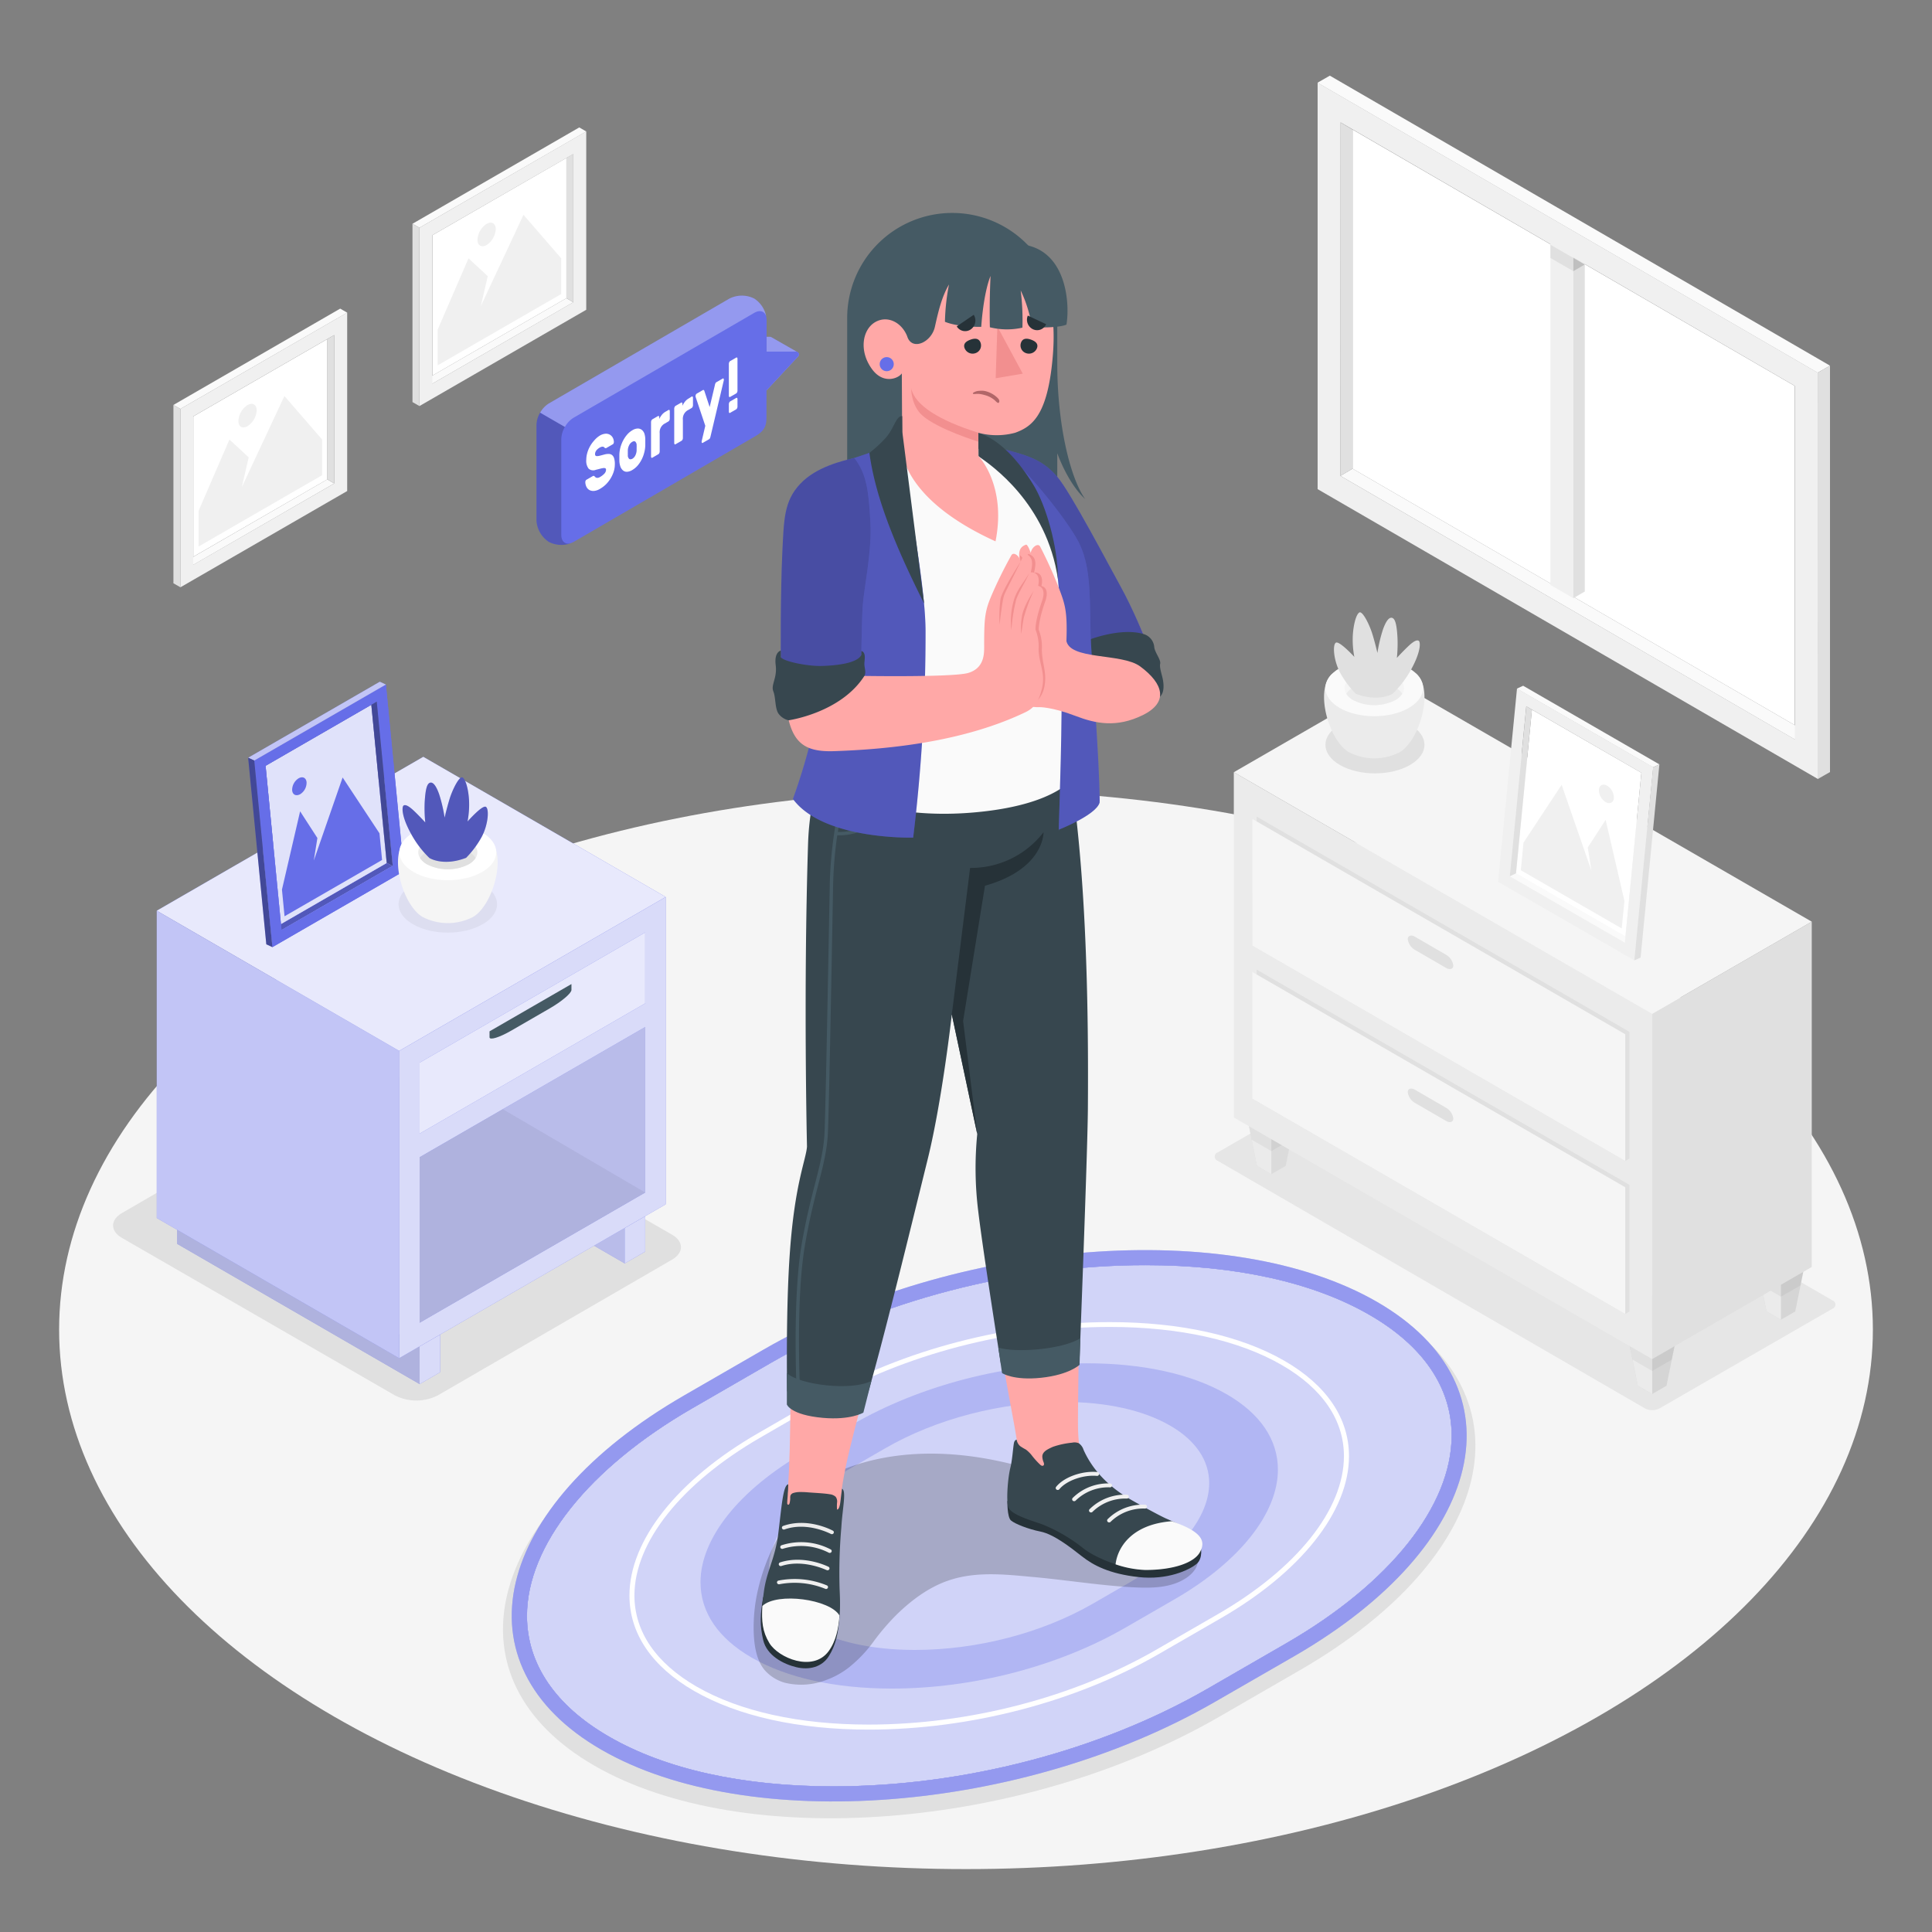 <svg xmlns="http://www.w3.org/2000/svg" viewBox="0 0 500 500"><rect x="0" y="0" width="500" height="500" fill="#808080" stroke="none"/><g id="freepik--Floor--inject-33"><ellipse id="freepik--floor--inject-33" cx="250" cy="344.11" rx="234.7" ry="139.61" style="fill:#f5f5f5"></ellipse></g><g id="freepik--Shadows--inject-33"><path id="freepik--Shadow--inject-33" d="M429.48,364.49l44.73-25.78a1.15,1.15,0,0,0,0-2.18L363.65,272.46a4.15,4.15,0,0,0-3.76,0l-44.74,25.78a1.15,1.15,0,0,0,0,2.18l110.56,64.07A4.17,4.17,0,0,0,429.48,364.49Z" style="fill:#e6e6e6"></path><path id="freepik--shadow--inject-33" d="M358.21,338.9c-38.62-22.3-111-16.66-161.68,12.6l-20.92,12.08c-50.67,29.25-60.45,71.05-21.82,93.35s111,16.66,161.69-12.6l20.91-12.07C387.06,403,396.84,361.21,358.21,338.9Z" style="fill:#e0e0e0"></path><path id="freepik--shadow--inject-33" d="M173.91,319.53l-70.63-40.74a12.25,12.25,0,0,0-11.12,0L31.57,313.93c-3.07,1.79-3.07,4.67,0,6.44l70.62,40.75a12.25,12.25,0,0,0,11.12,0L173.92,326C177,324.19,177,321.31,173.91,319.53Z" style="fill:#e0e0e0"></path></g><g id="freepik--Furniture--inject-33"><g id="freepik--Drawer--inject-33"><polygon points="420.01 339.55 423.85 358.61 427.59 360.77 431.29 358.63 435.17 339.55 427.59 335.18 420.01 339.55" style="fill:#e0e0e0"></polygon><polygon points="420.01 339.55 423.85 358.61 427.59 360.77 431.29 358.63 435.17 339.55 427.59 335.18 420.01 339.55" style="opacity:0.05"></polygon><polygon points="427.59 360.77 427.59 343.93 420.01 339.55 423.85 358.61 427.59 360.77" style="fill:#ebebeb"></polygon><polygon points="420.01 339.55 422.49 351.86 427.59 354.81 432.66 351.88 435.17 339.55 427.59 335.18 420.01 339.55" style="opacity:0.05"></polygon><polygon points="453.33 320.32 457.17 339.38 460.91 341.54 464.61 339.4 468.48 320.32 460.91 315.94 453.33 320.32" style="fill:#e0e0e0"></polygon><polygon points="453.33 320.32 457.17 339.38 460.91 341.54 464.61 339.4 468.48 320.32 460.91 315.94 453.33 320.32" style="opacity:0.05"></polygon><polygon points="460.91 341.54 460.91 324.69 453.33 320.32 457.17 339.38 460.91 341.54" style="fill:#ebebeb"></polygon><polygon points="453.33 320.32 455.81 332.63 460.91 335.57 465.98 332.64 468.48 320.32 460.91 315.94 453.33 320.32" style="opacity:0.05"></polygon><polygon points="321.46 282.65 325.3 301.71 329.03 303.87 332.74 301.73 336.61 282.65 329.03 278.28 321.46 282.65" style="opacity:0.05"></polygon><polygon points="329.03 303.87 329.03 287.02 321.46 282.65 325.3 301.71 329.03 303.87" style="fill:#ebebeb"></polygon><polygon points="321.46 282.65 323.94 294.96 329.03 297.9 334.11 294.97 336.61 282.65 329.03 278.28 321.46 282.65" style="opacity:0.05"></polygon><g id="freepik--Cabinet--inject-33"><g id="freepik--cabinet--inject-33"><polygon points="427.59 351.73 468.88 327.89 468.88 238.53 427.59 262.36 427.59 351.73" style="fill:#e0e0e0"></polygon><polygon points="427.59 262.36 319.31 199.85 319.31 289.21 427.59 351.73 427.59 262.36" style="fill:#ebebeb"></polygon><polygon points="319.31 199.85 427.59 262.36 468.88 238.53 360.6 176.01 319.31 199.85" style="fill:#f5f5f5"></polygon><polygon points="421.69 306.63 325.21 250.93 325.21 283.73 324.12 284.35 420.61 340.06 421.69 339.43 421.69 306.63" style="fill:#e0e0e0"></polygon><polygon points="420.61 307.26 324.12 251.56 324.12 284.35 420.61 340.06 420.61 307.26" style="fill:#f5f5f5"></polygon><path d="M374.22,286.68l-8-4.64c-1.05-.6-1.89-.32-1.89.62a3.75,3.75,0,0,0,1.89,2.79l8,4.63c1,.6,1.89.33,1.89-.61A3.78,3.78,0,0,0,374.22,286.68Z" style="fill:#e0e0e0"></path><polygon points="421.69 267.03 325.21 211.33 325.21 244.12 324.13 244.75 420.61 300.46 421.69 299.83 421.69 267.03" style="fill:#e0e0e0"></polygon><polygon points="420.61 267.66 324.12 211.95 324.13 244.75 420.61 300.46 420.61 267.66" style="fill:#f5f5f5"></polygon><path d="M374.22,247.08l-8-4.64c-1-.6-1.89-.32-1.89.62a3.78,3.78,0,0,0,1.89,2.79l8,4.63c1,.6,1.89.33,1.89-.61A3.78,3.78,0,0,0,374.22,247.08Z" style="fill:#e0e0e0"></path></g></g><g id="freepik--Pot--inject-33"><path d="M346.77,187.52c-5,2.89-5,7.57,0,10.46s13.12,2.89,18.13,0,5-7.57,0-10.46S351.78,184.63,346.77,187.52Z" style="fill:#e0e0e0"></path><path d="M363.81,193.4c4.36-4.45,6.92-15.56,2.66-19.08H344.84c-4.25,3.52-1.69,14.62,2.67,19.07l.11.13.15.14c.13.12.26.24.4.35l.1.08.33.25a4.48,4.48,0,0,0,.57.36,14.34,14.34,0,0,0,13,0h0a6,6,0,0,0,.57-.36,3.4,3.4,0,0,0,.3-.23l.13-.1c.14-.11.26-.23.38-.34l.18-.17Z" style="fill:#ebebeb"></path><path d="M346.72,172.9c-4.94,2.84-4.94,7.47,0,10.32s12.94,2.85,17.87,0,4.94-7.48,0-10.32S351.66,170.05,346.72,172.9Z" style="fill:#fafafa"></path><path d="M350.22,174.92c-3,1.73-3,4.54,0,6.27a12,12,0,0,0,10.88,0c3-1.73,3-4.54,0-6.27A12,12,0,0,0,350.22,174.92Z" style="fill:#f5f5f5"></path><path d="M361.09,177.9a12,12,0,0,0-10.87,0,4.94,4.94,0,0,0-1.8,1.65,5,5,0,0,0,1.8,1.64,12,12,0,0,0,10.87,0,4.92,4.92,0,0,0,1.8-1.64A4.86,4.86,0,0,0,361.09,177.9Z" style="fill:#ebebeb"></path><path d="M350.88,179.55a25,25,0,0,1-3.93-5.23c-1.82-3.22-2.15-7.52-1.21-8S350.5,170,350.5,170a23.34,23.34,0,0,1-.4-5.48c.16-2.86.85-5.46,1.67-6s2.65,3.09,3.44,5.7,1.26,4.77,1.26,4.77a39.42,39.42,0,0,1,1.41-6c.95-2.71,1.81-3.33,2.48-3.06s1.12,1.53,1.31,5.15a35.63,35.63,0,0,1-.16,5.18s1.35-1.48,2.85-2.92,2.34-1.8,2.81-1.5.6,2.76-1.94,7.36a25.92,25.92,0,0,1-4.81,6.33S356.9,181.82,350.88,179.55Z" style="fill:#e0e0e0"></path></g><g id="freepik--Picture--inject-33"><g id="freepik--Frame--inject-33"><polygon points="422.12 243.2 420.51 243.98 390.73 226.79 392.34 226.01 422.12 243.2" style="fill:#fafafa"></polygon><polygon points="392.34 226.01 420.67 242.36 424.79 199.99 396.46 183.65 392.34 226.01" style="fill:#fff"></polygon><path d="M387.7,228.2,423,248.55l4.86-50-35.26-20.36ZM395,182.8,424.79,200l-4.28,44-29.78-17.19Z" style="fill:#f0f0f0"></path><polygon points="390.73 226.79 392.34 226.01 396.46 183.65 395.01 182.8 390.73 226.79" style="fill:#e0e0e0"></polygon><polygon points="392.56 178.22 394.19 177.47 429.45 197.82 427.82 198.58 392.56 178.22" style="fill:#fafafa"></polygon><polygon points="429.45 197.82 427.82 198.58 422.96 248.55 424.59 247.8 429.45 197.82" style="fill:#e0e0e0"></polygon></g><g id="freepik--Land--inject-33"><polygon points="393.59 225.21 419.7 240.28 420.4 233.15 415.54 212.18 410.91 219.33 411.87 225.36 404.15 203.11 394.28 218.07 393.59 225.21" style="fill:#f0f0f0"></polygon><path d="M415.94,203.35a3.67,3.67,0,0,1,1.73,3.22c-.12,1.17-1.07,1.62-2.14,1a3.69,3.69,0,0,1-1.73-3.23C413.92,203.18,414.87,202.73,415.94,203.35Z" style="fill:#f0f0f0"></path></g></g></g></g><g id="freepik--Carpet--inject-33"><g id="freepik--carpet--inject-33"><path d="M375.67,371.55c0,18.18-16,38.23-42.67,53.66l-20.54,11.86c-27.79,16-63.07,25.24-96.83,25.24-23.4,0-43.47-4.46-58-12.87-13.9-8-21.25-18.84-21.25-31.26,0-18.18,16-38.23,42.67-53.65l20.55-11.87c27.78-16,63.08-25.24,96.84-25.24,23.38,0,43.45,4.46,58,12.88C368.32,348.32,375.67,359.13,375.67,371.55Z" style="fill:#666EE8"></path><path d="M215.62,462.31c-23.39,0-43.46-4.46-58-12.87-13.9-8-21.24-18.84-21.24-31.26,0-18.17,15.95-38.23,42.67-53.66l20.54-11.85c27.78-16,63.07-25.24,96.83-25.24,23.39,0,43.46,4.45,58,12.86,13.9,8,21.25,18.84,21.25,31.26,0,18.17-16,38.23-42.67,53.66l-20.54,11.86c-27.78,16-63.08,25.24-96.83,25.24Z" style="fill:#666EE8"></path><path d="M375.67,371.55c0,18.18-16,38.23-42.67,53.66l-20.54,11.86c-27.79,16-63.07,25.24-96.83,25.24-23.4,0-43.47-4.46-58-12.87-13.9-8-21.25-18.84-21.25-31.26,0-18.18,16-38.23,42.67-53.65l20.55-11.87c27.78-16,63.08-25.24,96.84-25.24,23.38,0,43.45,4.46,58,12.88C368.32,348.32,375.67,359.13,375.67,371.55Z" style="fill:#fff;opacity:0.7"></path><path d="M224.81,447.62h0c-18.19,0-33.81-3.47-45.17-10-10.95-6.32-16.74-14.87-16.74-24.71,0-14.28,12.45-30,33.3-42l15.87-9.16c21.56-12.45,48.95-19.59,75.14-19.59,18.19,0,33.81,3.47,45.17,10,10.95,6.32,16.74,14.87,16.74,24.71,0,14.28-12.44,30-33.29,42L300,428C278.39,440.48,251,447.62,224.81,447.62Zm0-1.3h0c26,0,53.12-7.07,74.49-19.41l15.87-9.16c20.44-11.8,32.64-27.09,32.64-40.9,0-9.35-5.56-17.51-16.09-23.59-11.17-6.44-26.56-9.85-44.52-9.85-26,0-53.12,7.08-74.49,19.41L196.84,372c-20.45,11.81-32.65,27.09-32.65,40.9,0,9.35,5.56,17.51,16.09,23.59C191.45,442.91,206.84,446.32,224.8,446.32Z" style="fill:#fff"></path><path d="M230.79,437c-14.6,0-27.14-2.78-36.24-8-8.68-5-13.26-11.76-13.26-19.52,0-11.34,10-23.87,26.64-33.5l12.82-7.4c17.35-10,39.39-15.76,60.46-15.76,14.61,0,27.14,2.78,36.24,8,8.68,5,13.27,11.76,13.27,19.52,0,11.35-10,23.87-26.65,33.5l-12.82,7.4c-17.35,10-39.38,15.76-60.46,15.76Z" style="fill:#666EE8;opacity:0.3"></path><path d="M236.78,427c-11.14,0-20.69-2.12-27.63-6.12C202.53,417,199,411.88,199,406c0-8.65,7.6-18.19,20.32-25.54l9.77-5.64c13.23-7.64,30-12,46.11-12,11.13,0,20.68,2.12,27.63,6.13,6.61,3.82,10.11,9,10.11,14.88,0,8.65-7.59,18.2-20.31,25.54L282.88,415c-13.23,7.63-30,12-46.1,12Z" style="fill:#fff;opacity:0.4"></path><path d="M356.37,336.92c-37.93-21.9-109-16.36-158.77,12.36l-20.55,11.86c-49.75,28.73-59.35,69.78-21.42,91.68s109,16.36,158.78-12.37L335,428.59C384.7,399.86,394.3,358.82,356.37,336.92ZM333,425.21l-20.54,11.86c-27.79,16-63.07,25.24-96.83,25.24-23.4,0-43.47-4.46-58-12.87-13.9-8-21.25-18.84-21.25-31.26,0-18.18,16-38.23,42.67-53.65l20.55-11.87c27.78-16,63.08-25.24,96.84-25.24,23.38,0,43.45,4.46,58,12.88,13.9,8,21.25,18.83,21.25,31.25C375.67,389.73,359.71,409.78,333,425.21Z" style="fill:#666EE8"></path><path d="M356.37,336.92c-37.93-21.9-109-16.36-158.77,12.36l-20.55,11.86c-49.75,28.73-59.35,69.78-21.42,91.68s109,16.36,158.78-12.37L335,428.59C384.7,399.86,394.3,358.82,356.37,336.92ZM333,425.21l-20.54,11.86c-27.79,16-63.07,25.24-96.83,25.24-23.4,0-43.47-4.46-58-12.87-13.9-8-21.25-18.84-21.25-31.26,0-18.18,16-38.23,42.67-53.65l20.55-11.87c27.78-16,63.08-25.24,96.84-25.24,23.38,0,43.45,4.46,58,12.88,13.9,8,21.25,18.83,21.25,31.25C375.67,389.73,359.71,409.78,333,425.21Z" style="fill:#fff;opacity:0.3"></path></g></g><g id="freepik--side-table--inject-33"><g id="freepik--side-table--inject-33"><g id="freepik--side-table--inject-33"><polygon points="161.68 326.97 151.09 320.85 161.68 317.79 161.68 326.97" style="fill:#666EE8"></polygon><polygon points="161.68 326.97 151.09 320.85 161.68 317.79 161.68 326.97" style="fill:#fff;opacity:0.6"></polygon><polygon points="161.68 326.97 151.09 320.85 161.68 317.79 161.68 326.97" style="opacity:0.05"></polygon><polygon points="161.68 326.97 166.98 323.91 166.98 314.73 161.68 317.79 161.68 326.97" style="fill:#666EE8"></polygon><polygon points="161.68 326.97 166.98 323.91 166.98 314.73 161.68 317.79 161.68 326.97" style="fill:#fff;opacity:0.75"></polygon><polygon points="108.6 348.44 108.6 358.2 45.87 321.92 45.87 312.17 108.6 348.44" style="fill:#666EE8"></polygon><polygon points="108.6 348.44 108.6 358.2 45.87 321.92 45.87 312.17 108.6 348.44" style="fill:#fff;opacity:0.6"></polygon><polygon points="108.6 348.44 108.6 358.2 45.87 321.92 45.87 312.17 108.6 348.44" style="opacity:0.1"></polygon><polygon points="108.6 358.2 113.9 355.14 113.9 345.38 108.6 348.44 108.6 358.2" style="fill:#666EE8"></polygon><polygon points="108.6 358.2 113.9 355.14 113.9 345.38 108.6 348.44 108.6 358.2" style="fill:#fff;opacity:0.75"></polygon><polygon points="40.57 235.69 103.3 271.96 103.3 351.5 40.57 315.23 40.57 235.69" style="fill:#666EE8"></polygon><polygon points="40.57 235.69 103.3 271.96 103.3 351.5 40.57 315.23 40.57 235.69" style="fill:#fff;opacity:0.6"></polygon><polygon points="103.3 271.96 172.28 232.13 172.28 311.68 103.3 351.5 103.3 271.96" style="fill:#666EE8"></polygon><polygon points="103.3 271.96 172.28 232.13 172.28 311.68 103.3 351.5 103.3 271.96" style="fill:#fff;opacity:0.75"></polygon><polygon points="172.28 232.13 109.55 195.86 40.57 235.69 103.3 271.96 172.28 232.13" style="fill:#666EE8"></polygon><polygon points="172.28 232.13 109.55 195.86 40.57 235.69 103.3 271.96 172.28 232.13" style="fill:#fff;opacity:0.85"></polygon><polygon points="108.6 299.49 166.98 265.79 166.98 308.62 108.6 342.32 108.6 299.49" style="fill:#666EE8"></polygon><polygon points="108.6 299.49 166.98 265.79 166.98 308.62 108.6 342.32 108.6 299.49" style="fill:#fff;opacity:0.6"></polygon><polygon points="166.98 308.62 130.14 287.06 108.6 299.49 108.6 342.32 166.98 308.62" style="opacity:0.1"></polygon><polygon points="166.98 308.62 130.14 287.06 166.98 265.79 166.98 308.62" style="opacity:0.05"></polygon><polygon points="108.6 275.02 166.98 241.31 166.98 259.67 108.6 293.38 108.6 275.02" style="fill:#666EE8"></polygon><polygon points="108.6 275.02 166.98 241.31 166.98 259.67 108.6 293.38 108.6 275.02" style="fill:#fff;opacity:0.85"></polygon><path d="M126.69,268.44c0,.84,2.53.07,5.65-1.73l9.9-5.72c3.12-1.8,5.65-3.94,5.65-4.79v-1.53l-21.2,12.24Z" style="fill:#455a64"></path></g><g id="freepik--picture--inject-33"><g id="freepik--frame--inject-33"><polygon points="71.31 239.95 72.86 240.7 101.64 224.08 100.08 223.34 71.31 239.95" style="fill:#666EE8"></polygon><polygon points="71.31 239.95 72.86 240.7 101.64 224.08 100.08 223.34 71.31 239.95" style="opacity:0.2"></polygon><polygon points="100.08 223.34 72.71 239.14 68.73 198.19 96.1 182.4 100.08 223.34" style="fill:#666EE8"></polygon><g style="opacity:0.8"><polygon points="100.08 223.34 72.71 239.14 68.73 198.19 96.1 182.4 100.08 223.34" style="fill:#fff"></polygon></g><path d="M99.87,177.16,65.8,196.83l4.7,48.29,34.06-19.67Zm1.77,46.92L72.86,240.7l-4.13-42.51L97.5,181.58Z" style="fill:#666EE8"></path><path d="M99.87,177.16,65.8,196.83l4.7,48.29,34.06-19.67Zm1.77,46.92L72.86,240.7l-4.13-42.51L97.5,181.58Z" style="fill:#666EE8"></path><polygon points="101.64 224.08 100.08 223.34 96.1 182.4 97.5 181.58 101.64 224.08" style="fill:#666EE8"></polygon><polygon points="101.64 224.08 100.08 223.34 96.1 182.4 97.5 181.58 101.64 224.08" style="opacity:0.35"></polygon><polygon points="99.87 177.16 98.29 176.43 64.22 196.1 65.8 196.83 99.87 177.16" style="fill:#666EE8"></polygon><polygon points="99.87 177.16 98.29 176.43 64.22 196.1 65.8 196.83 99.87 177.16" style="fill:#fff;opacity:0.6"></polygon><polygon points="64.22 196.1 65.8 196.83 70.5 245.12 68.92 244.39 64.22 196.1" style="fill:#666EE8"></polygon><polygon points="64.22 196.1 65.8 196.83 70.5 245.12 68.92 244.39 64.22 196.1" style="opacity:0.35"></polygon></g><g id="freepik--land--inject-33"><polygon points="98.88 222.56 73.64 237.13 72.97 230.23 77.67 209.97 82.14 216.88 81.21 222.71 88.67 201.21 98.21 215.66 98.88 222.56" style="fill:#666EE8"></polygon><path d="M77.28,201.43a3.56,3.56,0,0,0-1.67,3.12c.11,1.13,1,1.56,2.06,1a3.52,3.52,0,0,0,1.67-3.11C79.23,201.27,78.31,200.84,77.28,201.43Z" style="fill:#666EE8"></path></g></g><g id="freepik--pot--inject-33"><path id="freepik--shadow--inject-33" d="M124.89,228.82c5,2.87,5,7.52,0,10.39s-13,2.87-18,0-5-7.52,0-10.39S119.92,226,124.89,228.82Z" style="opacity:0.05"></path><path d="M107.81,236.06c-4.33-4.42-6.87-15.44-2.65-18.94h21.47c4.22,3.5,1.68,14.52-2.64,18.93l-.12.13-.15.14a4.4,4.4,0,0,1-.39.35l-.11.08-.32.25a5.72,5.72,0,0,1-.56.35,14.22,14.22,0,0,1-12.89,0h0a3.79,3.79,0,0,1-.56-.36l-.31-.22-.12-.11c-.14-.11-.26-.22-.38-.33l-.17-.17Z" style="fill:#f5f5f5"></path><path d="M124.76,215.44c4.9,2.83,4.9,7.42,0,10.24s-12.84,2.83-17.74,0-4.89-7.41,0-10.24S119.87,212.61,124.76,215.44Z" style="fill:#fff"></path><path d="M121.29,217.45c3,1.72,3,4.51,0,6.23a11.93,11.93,0,0,1-10.79,0c-3-1.72-3-4.51,0-6.23A11.93,11.93,0,0,1,121.29,217.45Z" style="fill:#ebebeb"></path><path d="M110.5,220.4a11.93,11.93,0,0,1,10.79,0,5,5,0,0,1,1.79,1.64,5,5,0,0,1-1.79,1.64,11.93,11.93,0,0,1-10.79,0,5,5,0,0,1-1.79-1.64A5,5,0,0,1,110.5,220.4Z" style="fill:#e0e0e0"></path><path d="M120.63,222a24.6,24.6,0,0,0,3.91-5.19c1.8-3.19,2.13-7.46,1.2-8S121,212.6,121,212.6a23.32,23.32,0,0,0,.39-5.44c-.15-2.84-.85-5.42-1.66-5.94s-2.63,3.06-3.41,5.65-1.25,4.73-1.25,4.73a39.85,39.85,0,0,0-1.4-6c-.94-2.69-1.8-3.3-2.47-3s-1.1,1.53-1.3,5.12a36.58,36.58,0,0,0,.16,5.13s-1.33-1.47-2.82-2.9-2.33-1.78-2.79-1.48-.6,2.74,1.93,7.31a25.55,25.55,0,0,0,4.76,6.27S114.66,224.3,120.63,222Z" style="fill:#666EE8"></path><path d="M120.63,222a24.6,24.6,0,0,0,3.91-5.19c1.8-3.19,2.13-7.46,1.2-8S121,212.6,121,212.6a23.32,23.32,0,0,0,.39-5.44c-.15-2.84-.85-5.42-1.66-5.94s-2.63,3.06-3.41,5.65-1.25,4.73-1.25,4.73a39.85,39.85,0,0,0-1.4-6c-.94-2.69-1.8-3.3-2.47-3s-1.1,1.53-1.3,5.12a36.58,36.58,0,0,0,.16,5.13s-1.33-1.47-2.82-2.9-2.33-1.78-2.79-1.48-.6,2.74,1.93,7.31a25.55,25.55,0,0,0,4.76,6.27S114.66,224.3,120.63,222Z" style="opacity:0.2"></path></g></g></g><g id="freepik--Window--inject-33"><g id="freepik--window--inject-33"><polygon points="467.62 189.49 464.47 191.36 346.9 123.16 350.04 121.29 467.62 189.49" style="fill:#fafafa"></polygon><polygon points="350.04 121.29 464.47 187.66 464.47 99.88 350.04 33.53 350.04 121.29" style="fill:#fff"></polygon><polygon points="407.17 63.34 407.17 154.81 401.24 151.38 401.24 59.91 407.17 63.34" style="fill:#f0f0f0"></polygon><polygon points="410.14 61.61 407.17 63.34 407.17 154.81 410.14 153.09 410.14 61.61" style="fill:#e0e0e0"></polygon><path d="M341,126.59l129.45,75V96.46L341,21.41Zm5.94-94.91,117.57,68.2v91.48L346.9,123.16Z" style="fill:#f0f0f0"></path><polygon points="346.9 123.16 350.04 121.29 350.04 33.53 346.9 31.68 346.9 123.16" style="fill:#e0e0e0"></polygon><polygon points="340.96 21.41 344.16 19.58 473.6 94.63 470.41 96.46 340.96 21.41" style="fill:#fafafa"></polygon><polygon points="473.6 94.63 470.41 96.46 470.4 201.63 473.6 199.81 473.6 94.63" style="fill:#e0e0e0"></polygon><polygon points="407.17 66.75 401.25 63.34 401.25 66.76 407.17 70.18 407.17 66.75" style="fill:#e0e0e0"></polygon><polygon points="407.17 70.18 410.13 68.46 407.17 66.75 407.17 70.18" style="opacity:0.15"></polygon></g></g><g id="freepik--Pictures--inject-33"><g id="freepik--pictures--inject-33"><g id="freepik--picture--inject-33"><g id="freepik--frame--inject-33"><polygon points="48.26 145.12 50.03 146.18 86.49 125.12 84.72 124.06 48.26 145.12" style="fill:#fafafa"></polygon><polygon points="84.72 124.06 50.03 144.08 50.03 107.76 84.72 87.75 84.72 124.06" style="fill:#fff"></polygon><path d="M89.85,80.9,46.68,105.83V152l43.17-24.92Zm-3.36,44.22L50,146.17V107.76L86.49,86.71Z" style="fill:#f0f0f0"></path><polygon points="86.49 125.12 84.72 124.06 84.72 87.75 86.49 86.71 86.49 125.12" style="fill:#e0e0e0"></polygon><polygon points="89.85 80.91 88.04 79.87 44.88 104.8 46.68 105.83 89.85 80.91" style="fill:#fafafa"></polygon><polygon points="44.88 104.8 46.68 105.83 46.68 151.98 44.88 150.95 44.88 104.8" style="fill:#e0e0e0"></polygon></g><g id="freepik--land--inject-33"><polygon points="83.36 122.98 51.39 141.44 51.39 132.21 59.38 113.75 64.36 118.36 62.57 126.1 73.61 102.49 83.36 113.75 83.36 122.98" style="fill:#f0f0f0"></polygon><path d="M64.06,104.83a5.22,5.22,0,0,0-2.36,4.1c0,1.51,1,2.12,2.36,1.36a5.2,5.2,0,0,0,2.37-4.09C66.43,104.69,65.37,104.08,64.06,104.83Z" style="fill:#f0f0f0"></path></g></g><g id="freepik--picture--inject-33"><g id="freepik--frame--inject-33"><polygon points="110.13 98.23 111.91 99.29 148.37 78.23 146.59 77.17 110.13 98.23" style="fill:#fafafa"></polygon><polygon points="146.59 77.17 111.91 97.2 111.91 60.87 146.59 40.87 146.59 77.17" style="fill:#fff"></polygon><path d="M151.72,34,108.55,58.94v46.15l43.17-24.92Zm-3.35,44.21L111.9,99.29V60.87l36.46-21Z" style="fill:#f0f0f0"></path><polygon points="148.37 78.23 146.59 77.17 146.59 40.87 148.37 39.82 148.37 78.23" style="fill:#e0e0e0"></polygon><polygon points="151.72 34.02 149.91 32.98 106.75 57.91 108.55 58.94 151.72 34.02" style="fill:#fafafa"></polygon><polygon points="106.75 57.91 108.55 58.94 108.55 105.09 106.75 104.06 106.75 57.91" style="fill:#e0e0e0"></polygon></g><g id="freepik--land--inject-33"><polygon points="145.24 76.09 113.26 94.55 113.26 85.32 121.25 66.86 126.23 71.47 124.44 79.21 135.48 55.6 145.24 66.86 145.24 76.09" style="fill:#f0f0f0"></polygon><path d="M125.93,57.94a5.25,5.25,0,0,0-2.36,4.1c0,1.51,1.06,2.12,2.36,1.37a5.24,5.24,0,0,0,2.37-4.1C128.3,57.8,127.24,57.19,125.93,57.94Z" style="fill:#f0f0f0"></path></g></g></g></g><g id="freepik--speech-bubble--inject-33"><g id="freepik--speech-bubble--inject-33"><g id="freepik--speech-bubble--inject-33"><path d="M199.6,87.25a.75.75,0,0,0-.37-.09h-.83V101l8.16-8.76a.73.73,0,0,0-.18-1.12Z" style="fill:#666EE8"></path><path d="M199.6,87.25a.75.75,0,0,0-.37-.09h-.83V101l8.16-8.76a.73.73,0,0,0-.18-1.12Z" style="fill:#fff;opacity:0.3"></path><path d="M198.4,101l8.16-8.76A.73.73,0,0,0,206,91H198.4l-1.9,1.6Z" style="fill:#666EE8"></path><path d="M198.4,82.82a7.08,7.08,0,0,0-3.2-5.55h0a7.1,7.1,0,0,0-6.41,0L142.05,104.4a7.09,7.09,0,0,0-3.21,5.55v24.74a7.11,7.11,0,0,0,3.21,5.56h0a7.1,7.1,0,0,0,6.41,0l47-27.35c2.88-1.64,2.9-3.29,2.9-5.33Z" style="fill:#666EE8"></path><path d="M138.84,134.69a7.11,7.11,0,0,0,3.21,5.56h0a7.12,7.12,0,0,0,5.86.27c-1.51.57-2.65-.29-2.65-2.12V113.65a6.56,6.56,0,0,1,.93-3.16l-6.41-3.7a6.58,6.58,0,0,0-.94,3.16Z" style="opacity:0.2"></path><path d="M198.3,81.91c-.38-1.36-1.62-1.8-3.1-.94L148.46,108.1a6.4,6.4,0,0,0-2.26,2.4l-6.41-3.7a6.52,6.52,0,0,1,2.26-2.39l46.73-27.14a7.18,7.18,0,0,1,6.42,0h0A7.1,7.1,0,0,1,198.3,81.91Z" style="fill:#fff;opacity:0.3"></path></g><path d="M155.22,112.74a3.36,3.36,0,0,1,1.46-.49,2,2,0,0,1,1.15.25,2,2,0,0,1,.76.78,2.51,2.51,0,0,1,.28,1.12.71.71,0,0,1-.08.34.44.44,0,0,1-.18.23l-1.63.94a.36.36,0,0,1-.27.08.43.43,0,0,1-.22-.1.66.66,0,0,1-.12-.12.57.57,0,0,0-.23-.15.86.86,0,0,0-.37,0,1.67,1.67,0,0,0-.55.21,3.48,3.48,0,0,0-.84.68,1.92,1.92,0,0,0-.27.46,1.41,1.41,0,0,0-.11.54.57.57,0,0,0,.12.41.55.55,0,0,0,.4.12,3,3,0,0,0,.74-.11l1.14-.3a3.87,3.87,0,0,1,1.19-.15,1.4,1.4,0,0,1,.85.32,1.74,1.74,0,0,1,.51.86,4.91,4.91,0,0,1,.17,1.46,6.43,6.43,0,0,1-.28,1.9,8.27,8.27,0,0,1-2,3.31,7.55,7.55,0,0,1-1.54,1.17,3.69,3.69,0,0,1-1.54.55,2.21,2.21,0,0,1-1.2-.22,1.88,1.88,0,0,1-.78-.82,2.79,2.79,0,0,1-.3-1.26.84.84,0,0,1,.08-.34.49.49,0,0,1,.18-.23l1.63-.94a.43.43,0,0,1,.27-.09.45.45,0,0,1,.2.09l.15.16a.78.78,0,0,0,.26.2.83.83,0,0,0,.43.07,1.36,1.36,0,0,0,.62-.23,4.64,4.64,0,0,0,1.1-.85,1.49,1.49,0,0,0,.44-1,.42.42,0,0,0-.16-.39.94.94,0,0,0-.48-.07,5.11,5.11,0,0,0-.83.16l-1.18.3a1.77,1.77,0,0,1-1.87-.32,3.37,3.37,0,0,1-.59-2.29,6.52,6.52,0,0,1,.24-1.71,7.68,7.68,0,0,1,.7-1.72,8.11,8.11,0,0,1,1.11-1.55A6.06,6.06,0,0,1,155.22,112.74Z" style="fill:#fff"></path><path d="M167,113.81c0,.19,0,.43,0,.73s0,.55,0,.75a8.14,8.14,0,0,1-.28,1.87,8.26,8.26,0,0,1-.68,1.8,7.61,7.61,0,0,1-1.05,1.56,5.61,5.61,0,0,1-1.37,1.13,3,3,0,0,1-1.37.45,1.53,1.53,0,0,1-1-.34,2.32,2.32,0,0,1-.69-1,5.07,5.07,0,0,1-.27-1.56c0-.19,0-.43,0-.73s0-.55,0-.75a8.17,8.17,0,0,1,.26-1.87,9.3,9.3,0,0,1,.69-1.8,8.48,8.48,0,0,1,1.06-1.57,5.27,5.27,0,0,1,1.37-1.14,2.8,2.8,0,0,1,1.37-.44,1.69,1.69,0,0,1,1.06.35,2.18,2.18,0,0,1,.68,1A5.07,5.07,0,0,1,167,113.81Zm-4.52,4a1.23,1.23,0,0,0,.34.94c.2.16.47.14.8,0a2.06,2.06,0,0,0,.8-.87,3.2,3.2,0,0,0,.34-1.34q0-.3,0-.66a6,6,0,0,0,0-.64,1.23,1.23,0,0,0-.34-.94c-.2-.16-.47-.14-.8.05a2,2,0,0,0-.8.88,3.15,3.15,0,0,0-.34,1.33q0,.3,0,.66A5.85,5.85,0,0,0,162.49,117.8Z" style="fill:#fff"></path><path d="M173,106.11a.19.19,0,0,1,.24,0,.44.44,0,0,1,.1.31v1.93a1.07,1.07,0,0,1-.1.42.72.72,0,0,1-.24.29l-1.13.65a2.56,2.56,0,0,0-1.14,2.42v4.7a.92.92,0,0,1-.1.42.6.6,0,0,1-.24.29l-1.56.91a.19.19,0,0,1-.24,0,.46.46,0,0,1-.1-.31v-8.91a1.07,1.07,0,0,1,.1-.42.72.72,0,0,1,.24-.29l1.44-.83a.18.18,0,0,1,.24,0,.41.41,0,0,1,.1.3v.44a6,6,0,0,1,.68-1.08,3.37,3.37,0,0,1,1-.83Z" style="fill:#fff"></path><path d="M179,102.64a.19.19,0,0,1,.24,0,.44.44,0,0,1,.1.31v1.93a1.07,1.07,0,0,1-.1.42.72.72,0,0,1-.24.29l-1.13.65a2.56,2.56,0,0,0-1.14,2.42v4.7a.92.92,0,0,1-.1.42.6.6,0,0,1-.24.29l-1.56.9a.18.18,0,0,1-.24,0,.46.46,0,0,1-.1-.31v-8.91a1.07,1.07,0,0,1,.1-.42.72.72,0,0,1,.24-.29l1.44-.83a.18.18,0,0,1,.24,0,.41.41,0,0,1,.1.3V105a6,6,0,0,1,.68-1.08,3.37,3.37,0,0,1,1-.83Z" style="fill:#fff"></path><path d="M183.87,113a2.34,2.34,0,0,1-.12.38.64.64,0,0,1-.24.29l-1.63.94a.17.17,0,0,1-.21,0,.34.34,0,0,1-.08-.27.61.61,0,0,1,0-.14l.94-4L180,102.64a.41.41,0,0,1,0-.12.85.85,0,0,1,.09-.38.63.63,0,0,1,.21-.26l1.62-.94c.11,0,.18,0,.24,0a.7.7,0,0,1,.13.24l1.37,4.17,1.37-5.76c0-.12.07-.24.12-.38a.64.64,0,0,1,.24-.29l1.64-.94a.15.15,0,0,1,.21,0,.37.37,0,0,1,.09.27c0,.06,0,.1,0,.15Z" style="fill:#fff"></path><path d="M190.86,101.11a.92.92,0,0,1-.1.42.58.58,0,0,1-.23.29l-1.57.9a.17.17,0,0,1-.23,0,.41.41,0,0,1-.1-.31V94.16a.92.92,0,0,1,.1-.42.58.58,0,0,1,.23-.29l1.57-.9a.17.17,0,0,1,.23,0,.38.38,0,0,1,.1.3Zm0,4.11a.92.92,0,0,1-.1.42.58.58,0,0,1-.23.29l-1.57.91a.18.18,0,0,1-.23,0,.4.4,0,0,1-.1-.31v-1.93a.92.92,0,0,1,.1-.42.58.58,0,0,1,.23-.29l1.57-.9a.17.17,0,0,1,.23,0,.38.38,0,0,1,.1.3Z" style="fill:#fff"></path></g></g><g id="freepik--Character--inject-33"><g id="freepik--character--inject-33"><path id="freepik--shadow--inject-33" d="M213.78,434.8a21.75,21.75,0,0,0,5.75-3.14,34.3,34.3,0,0,0,6.51-6.78,60.6,60.6,0,0,1,6.05-7.06c3.89-3.77,8.34-7.1,13.53-8.84,7.14-2.4,14.78-1.49,22.1-.82,8.37.77,16.63,2.11,25,2.6,5.05.29,10.54.33,14.64-2.64,1.51-1.1,2.83-2.79,2.66-4.66s-2-3.75-3.59-5.15c-5.11-4.37-11.62-7.3-17.75-9.93-11-4.72-22.33-9-34.15-11s-24.23-1.66-35.44,2.58c-6.66,2.52-12.78,9.8-16.45,15.75a51.93,51.93,0,0,0-6.77,17.07,43,43,0,0,0-.82,9.26c.09,3.51.62,8,3.27,10.64a11,11,0,0,0,4.71,2.79A17.94,17.94,0,0,0,213.78,434.8Z" style="opacity:0.2"></path><g id="freepik--Bottom--inject-33"><path d="M279,370c-.18-6.07.86-55.36.86-55.36l-23.87,15c3.8,27,6.91,39.78,7.31,44.47h0a6,6,0,0,1,.17,1c.08,5.36,6.46,8.18,11.45,11.7a92.86,92.86,0,0,0,13.49,8.18c3.61,1.69,10.92,1.77,11.8-.44-6.07-4.32-13.1-9-18-14C280,378.06,279.17,375.59,279,370Z" style="fill:#ffa8a7"></path><path d="M310.56,400.08c.31,0,.81,3.23-.85,4.63-1.92,1.61-7.58,4.28-15.1,3.43s-11.62-3-14.65-5.39-7.29-5.7-10.69-6.38c-3.17-.63-6.61-2-7.63-2.87s-.93-5.06-.93-5.06Z" style="fill:#263238"></path><path d="M263.11,372.59s-.53,0-.71.9c-.22,1.15-.43,4.46-.91,6.33-.66,2.61-1.06,7.93-.62,10s5.6,3.54,8.9,4.69a42.61,42.61,0,0,1,10.73,6.3c3.56,2.74,11,5.44,15.92,5.46,7.47,0,12.29-1.95,13.76-4.52,1.81-3.19.34-5-8.29-8.71-1.64-.7-7.38-3.86-9.34-5-5.31-3.1-9.66-7.29-12.14-12.85a3.15,3.15,0,0,0-1.26-1.7,2.86,2.86,0,0,0-1.67-.13,21.75,21.75,0,0,0-5,1.08c-1.14.54-2.77,1.17-2.73,2.57a4.46,4.46,0,0,0,.34,1.43c.1.28.19.66-.07.84s-.58,0-.81-.21a20.76,20.76,0,0,1-2.34-2.62,8.56,8.56,0,0,0-1.38-1.31,14.5,14.5,0,0,1-1.48-.89A2.78,2.78,0,0,1,263.11,372.59Z" style="fill:#37474f"></path><path d="M303.28,393.69c-10.81.82-14.15,7.22-14.57,11.16a26.74,26.74,0,0,0,7.71,1.46c7.47,0,12.6-1.95,14.07-4.52C312.2,398.78,311,396.39,303.28,393.69Z" style="fill:#fafafa"></path><path d="M287.06,394a.53.53,0,0,1-.34-.11.49.49,0,0,1-.08-.71,13,13,0,0,1,9.74-3.77.5.5,0,1,1-.1,1,12.14,12.14,0,0,0-8.82,3.4A.5.5,0,0,1,287.06,394Z" style="fill:#f0f0f0"></path><path d="M282.37,391.42a.53.53,0,0,1-.34-.11.48.48,0,0,1-.08-.7,13,13,0,0,1,9.74-3.78.5.5,0,1,1-.1,1,12.14,12.14,0,0,0-8.82,3.4A.5.5,0,0,1,282.37,391.42Z" style="fill:#f0f0f0"></path><path d="M278,388.51a.5.5,0,0,1-.42-.81,13,13,0,0,1,9.74-3.78.52.52,0,0,1,.48.55.51.51,0,0,1-.58.45,12.1,12.1,0,0,0-8.82,3.41A.52.52,0,0,1,278,388.51Z" style="fill:#f0f0f0"></path><path d="M273.75,385.6a.58.58,0,0,1-.33-.1.49.49,0,0,1-.09-.71c2-2.51,6.71-4.2,10.64-3.83a.51.51,0,0,1,.48.55.53.53,0,0,1-.58.45c-3.54-.33-7.89,1.22-9.71,3.45A.5.5,0,0,1,273.75,385.6Z" style="fill:#f0f0f0"></path><path d="M228.25,343.75l-22.86-2.59c-1.2,14.59-.48,31-1.52,44.67-.2,2.58-2.18,20-1.72,25.35.69,8.1,10.71,8,11.74,3.27s3.52-25.25,3.77-27.35c.84-8.76,5.2-23,9.12-38.52C227,347.81,228.06,344.49,228.25,343.75Z" style="fill:#ffa8a7"></path><path d="M217.27,418.11c-.28,4.69-1.05,7.8-2.8,10.55s-5,3.62-8.38,2.81-7.62-3-8.57-7-.77-6.82,0-11.17Z" style="fill:#263238"></path><path d="M204,384.15c-1.38.11-1.78,6.4-2.58,12.71-.85,6.76-3,9.55-3.73,15.09-.86,6.33-.52,9.16,1.81,13s10.58,7.58,14.64,2.1c3.32-4.47,3.46-9.43,3.15-15.75a134.48,134.48,0,0,1,.45-16c.26-4.74,1.37-9.52.17-10-.09.69-.18,1.58-.28,2.26-.07.52-.21,3.09-1,3.12a9.72,9.72,0,0,1,0-1.79,2,2,0,0,0-.37-1.53,2.69,2.69,0,0,0-1.53-.65c-1.35-.25-4.22-.37-5.6-.49a20.15,20.15,0,0,0-2.06-.08,5.67,5.67,0,0,0-1.74.24,1.18,1.18,0,0,0-.75.64,1.94,1.94,0,0,0-.07.72,5.15,5.15,0,0,1-.17,1.3c-.05.19-.19.42-.38.37s-.23-.22-.23-.38c0-.76.1-1.32.14-2.21,0-.41.08-1,.09-1.38S204,384.56,204,384.15Z" style="fill:#37474f"></path><path d="M197.3,415.62c-.24,3.93,0,6.62,1.82,9.62,2.33,3.83,11.24,7.59,15.31,2.11,2-2.72,2.56-6,2.84-9.24C214.84,413.88,201.14,412,197.3,415.62Z" style="fill:#fafafa"></path><path d="M213.74,411.23a.55.55,0,0,1-.17-.05A21,21,0,0,0,201.71,410a.53.53,0,0,1-.62-.37.49.49,0,0,1,.39-.58A21.83,21.83,0,0,1,214,410.3a.48.48,0,0,1,.24.65A.51.51,0,0,1,213.74,411.23Z" style="fill:#f0f0f0"></path><path d="M202,405.3a.5.5,0,0,1-.43-.33.49.49,0,0,1,.32-.62c6.16-2,12.26,1,12.52,1.13a.47.47,0,0,1,.21.65.53.53,0,0,1-.69.21c-.06,0-6-2.92-11.71-1.06A.57.57,0,0,1,202,405.3Z" style="fill:#f0f0f0"></path><path d="M202.39,400.85a.52.52,0,0,1-.43-.32.49.49,0,0,1,.31-.62A16.5,16.5,0,0,1,215,401a.46.46,0,0,1,.17.66.52.52,0,0,1-.7.17,15.7,15.7,0,0,0-11.89-1A.46.46,0,0,1,202.39,400.85Z" style="fill:#f0f0f0"></path><path d="M202.81,395.85a.5.5,0,0,1-.42-.31.48.48,0,0,1,.29-.63c6.36-2.26,12.6,1.08,12.87,1.23a.47.47,0,0,1,.18.66.51.51,0,0,1-.69.18c-.06,0-6.1-3.26-12-1.16A.45.45,0,0,1,202.81,395.85Z" style="fill:#ebebeb"></path><path d="M222.59,180.93a11.09,11.09,0,0,1-2.2,5.33c-6.06,8.56-10.79,16.78-11.27,32.31-1.21,38.4-.27,78.18-.27,78.18-.26,3.39-3.11,9.39-4.4,26.94-1.14,15.35-.74,36.39-.74,36.39s11.07,5.24,20.58,1.55c3.79-12.48,11.66-44.88,15.79-61.59,3.75-15.17,6.25-37.5,6.25-37.5l6.58,30.94a90.11,90.11,0,0,0,.26,20c1.21,10.28,5.89,39.73,5.89,39.73s12.17,3.61,20.35-2.16c0,0,2-51.32,2.13-63.75.17-23.14,0-70.49-7.05-100a64.75,64.75,0,0,1-.45-6.88C266,187.12,233.34,188.15,222.59,180.93Z" style="fill:#37474f"></path><path d="M235.34,191.81a.45.45,0,0,0-.54.31c-.44,1.79-.78,3.4-1.11,4.95-1.18,5.61-2,9.67-6.25,14a14.66,14.66,0,0,1-10.6,4.24c1.82-11.49,5.67-20.66,11.81-28.23a.42.42,0,0,0-.08-.6.47.47,0,0,0-.63.08c-6.31,7.78-10.24,17.22-12.06,29.06a.17.17,0,0,1,0,.05v0A107.69,107.69,0,0,0,214.72,230c-.4,21.6-1,54.24-1.32,62.81-.17,4.59-1.19,8.57-2.49,13.62-1.11,4.34-2.38,9.27-3.51,16C205,337,206.21,361,206.22,361.24a.44.44,0,0,0,.45.4h0a.44.44,0,0,0,.43-.45c0-.23-1.25-24.12,1.17-38.62,1.12-6.71,2.38-11.62,3.49-15.95,1.31-5.09,2.34-9.11,2.52-13.79.32-8.58.92-41.22,1.31-62.82a108.39,108.39,0,0,1,1.09-13.83h.47a15.34,15.34,0,0,0,10.93-4.52c4.38-4.53,5.26-8.68,6.47-14.43.33-1.55.67-3.15,1.1-4.92A.42.42,0,0,0,235.34,191.81Z" style="fill:#455a64"></path><path d="M203.64,355.35c3.26,3.08,16.9,4.72,21.89,2l-2.09,8.23s-3.24,2-10.49,1.36c-8.41-.76-9.31-3.46-9.31-3.46Z" style="fill:#455a64"></path><path d="M258.36,348.74c4.32,1.44,16.53.55,21.23-2.4l-.2,6.87s-2.64,2.57-9.88,3.35-10.18-1.21-10.18-1.21Z" style="fill:#455a64"></path><path d="M246.33,262.54l4.73-37.92a23.71,23.71,0,0,0,19-9.23s.31,9.48-15.15,13.84l-5.66,35,3.66,29.3Z" style="fill:#263238"></path></g><g id="freepik--Top--inject-33"><path d="M280.82,129.14c-3.89-5.54-7.19-19.22-7.2-35V82.3a27.18,27.18,0,0,0-27.18-27.19h0A27.19,27.19,0,0,0,219.25,82.3v89.13h54.37V117.31C275.2,121.51,277.69,126.25,280.82,129.14Z" style="fill:#455a64"></path><path d="M300.2,180.28c.89-8.91-9.83-27.82-21.25-48.14-4.74-8.44-7.58-12.95-19.27-14.94l-6.11,31.51s28.06,30.85,28.66,30.85S300.2,180.28,300.2,180.28Z" style="fill:#f28f8f"></path><path d="M259.27,116.16c7.4,1.76,10.87,3.2,14.35,7.23s13.45,23.12,16.44,28.49,6.44,13.72,6.44,13.72l-18.61,6.57-13.8-24.49Z" style="fill:#666EE8"></path><path d="M259.27,116.16c7.4,1.76,10.87,3.2,14.35,7.23s13.45,23.12,16.44,28.49,6.44,13.72,6.44,13.72l-18.61,6.57-13.8-24.49Z" style="opacity:0.3"></path><path d="M275.47,169c2.08-2.33,13.42-6.95,20.38-4.94a3.85,3.85,0,0,1,2.88,3.51c.23,1.43,1.75,3.17,1.52,4.22s.52,2.94.74,4.3.29,3.22-.79,4.21c-2.82-1.72-13.37-4.66-23.29-3.38Z" style="fill:#37474f"></path><path d="M284.58,207.7c-.79-4.82-22.12-9.84-33.53-9.27V141h28Z" style="fill:#666EE8"></path><path d="M284.58,207.7c-.79-4.82-22.12-9.84-33.53-9.27V141h28Z" style="opacity:0.5"></path><path d="M240.11,114.11l-18.28,4.75c-3,1-13,8.51-9.13,25.44,1.29,5.59,3.05,13.45,4.63,21.3,1.21,6-3.24,17.54-6.84,35.93,0,0,14.75,11.82,44.06,8.48,22.36-2.54,24.78-11,24.78-11-.62-21-2.46-29.07-2.42-37.05,0,0,3.27-4,3.41-11.14.14-7.48-1.81-11.5-8.46-20a142.57,142.57,0,0,0-12.18-13.66Z" style="fill:#fafafa"></path><path d="M271.9,140.19c5.18,11.87,1.68,79.59,2.15,74.51,0,0,9.63-3.76,10.53-7,0-12.19-2.24-36.68-2.37-45.06-.16-9.63-.07-16.6-3.15-22.51s-14.76-20.42-19.38-22.93C264.45,121.37,269.94,133.08,271.9,140.19Z" style="fill:#666EE8"></path><path d="M271.9,140.19c5.18,11.87,1.68,79.59,2.15,74.51,0,0,9.63-3.76,10.53-7,0-12.19-2.24-36.68-2.37-45.06-.16-9.63-.07-16.6-3.15-22.51s-14.76-20.42-19.38-22.93C264.45,121.37,269.94,133.08,271.9,140.19Z" style="opacity:0.2"></path><path d="M253.24,118.09c3.25,2.25,17.66,12.12,20.55,31.76,0-8.66-3.23-19.26-6.3-24.29-3.74-6.13-8.72-11.85-14.29-13.52Z" style="fill:#37474f"></path><path d="M233.53,114.31s-.16.26,0,3.94,5.92,31.51,6,44.85a435.87,435.87,0,0,1-3.2,53.67s-23.26.69-31.12-10a158.93,158.93,0,0,0,7.38-28.54c2.63-16.24,7.48-59.36,7.48-59.36Z" style="fill:#666EE8"></path><path d="M233.53,114.31s-.16.26,0,3.94,5.92,31.51,6,44.85a435.87,435.87,0,0,1-3.2,53.67s-23.26.69-31.12-10a158.93,158.93,0,0,0,7.38-28.54c2.63-16.24,7.48-59.36,7.48-59.36Z" style="opacity:0.2"></path><path d="M268.48,71.28c1.36,3,5.68,7.21,3.68,23.82-1.52,12.66-5.25,15.39-9.45,16.9a18.27,18.27,0,0,1-9.51,0l0,6s7.35,7.46,4.44,22.1c-24.21-11-24.14-23.53-24.14-23.53l-.11-19.94c-.83,1.28-4.76,2.93-7.7-1.08-3.46-4.72-2.5-10.21.75-12.15s7.09.09,8.44,3.9c3.4,1.54,6.23-1.54,6.38-14.94C249.22,68.55,259.84,66.31,268.48,71.28Z" style="fill:#ffa8a7"></path><path d="M233.49,107.7c-1.63-.12-2.09,3.25-4.32,5.67A31.39,31.39,0,0,1,225,117.2c1.65,12.29,7.42,25.51,14.16,39l-5.64-44.42Z" style="fill:#37474f"></path><path d="M227.69,93.93a1.82,1.82,0,1,0,2.1-1.48A1.82,1.82,0,0,0,227.69,93.93Z" style="fill:#666EE8"></path><polygon points="258.12 84.53 257.68 97.89 264.69 96.7 258.12 84.53" style="fill:#f28f8f"></polygon><path d="M253.2,112c-10.22-3.22-16.42-7.13-17.39-11.5,0,0-.05,4.38,2.86,7,4.09,3.63,14.53,6.8,14.53,6.8Z" style="fill:#f28f8f"></path><path d="M249.65,90.14a2.23,2.23,0,0,0,2.85,1.24,2.1,2.1,0,0,0,1.24-2.76c-.44-1.11-1.49-1.12-2.62-.7S249.2,89,249.65,90.14Z" style="fill:#263238"></path><path d="M268.35,90.14a2.23,2.23,0,0,1-2.85,1.24,2.1,2.1,0,0,1-1.24-2.76c.44-1.11,1.49-1.12,2.62-.7S268.8,89,268.35,90.14Z" style="fill:#263238"></path><path d="M257.69,102.55a6.84,6.84,0,0,0-2.64-1.32,4.67,4.67,0,0,0-1.58-.08,3,3,0,0,0-1.61.5c-.07,0-.12.26,0,.29a2.36,2.36,0,0,0,.75,0,6.77,6.77,0,0,1,.78,0,8.77,8.77,0,0,1,1.44.3,6.4,6.4,0,0,1,2.6,1.34c.25.23,1,1.15,1.18.4C258.76,103.43,258.1,102.89,257.69,102.55Z" style="fill:#b16668"></path><path d="M266.13,63.55C276.09,66,276.88,78.74,276,84c-1.43.67-5.8.92-8.95.58a33.48,33.48,0,0,0-2.9-9.42,60.8,60.8,0,0,1,.45,9.64,18.32,18.32,0,0,1-8.42-.1s-.18-5.83.17-13.29c-1.93,4.85-2.4,13.17-2.4,13.17s-5.71.19-9.4-1.3a56,56,0,0,1,1.05-9.66c-1.93,3.29-2.8,7.17-3.66,11s-5.54,6.11-7,2.86c-.28-3.36-1-11.82,2.55-17.54S254.87,60.76,266.13,63.55Z" style="fill:#455a64"></path><path d="M266,81.67l4.73,2.23a2.51,2.51,0,0,1-3.4,1.31A2.74,2.74,0,0,1,266,81.67Z" style="fill:#263238"></path><path d="M252,81.47l-4.4,3a2.55,2.55,0,0,0,3.6.8A2.79,2.79,0,0,0,252,81.47Z" style="fill:#263238"></path><path d="M275.93,165.6c.65,5.36,14.32,3.3,19.15,6.87,6.08,4.49,7.38,9.32.65,12.61s-12.1,2.23-17.39.2c-6.21-2.38-9.4-2.27-9.4-2.27Z" style="fill:#ffa8a7"></path><g id="freepik--Arm--inject-33"><path d="M265.36,182.26c-2.16-1.4-4.13-5.47-4.52-8.18-.55-3.86.18-4.82.38-8.54a12,12,0,0,1,1-5.07s.26-2.05-1.42-7.48c-.62-2-.33-3.57,1.18-3.87-.49-2.73.77-3.58,2.05-3.4-.43-2.14-.62-4.06,1.51-4.76.22-.08.69.61,1.22,2.15.16-1.39,1.84-2.72,2.43-1.66A115.38,115.38,0,0,1,274,152.08c1.61,4.23,2.25,6,2,13.52-.17,4.66-.06,6.45-1,11.09-.38,2-.46,2.55-2.55,4.93C270.67,183.63,266.42,183.12,265.36,182.26Z" style="fill:#ffa8a7"></path><path d="M269.63,168.1a11.91,11.91,0,0,0-.8-5.1s-.18-2.07,1.7-7.43c.69-2,.46-3.56-1-3.91.59-2.71-.64-3.61-1.92-3.48.5-2.11.75-4-1.35-4.81-.21-.08-.71.59-1.29,2.11a2.69,2.69,0,0,0-1-1.78,8.68,8.68,0,0,0,.38,2.59c-1.29-.12-2.5.8-1.87,3.51-1.49.37-1.7,2-1,3.92,2,5.33,1.81,7.4,1.81,7.4a12.06,12.06,0,0,0-.72,5.11c0,3.72-1.22,6-.47,9.84a8.41,8.41,0,0,0,4.38,5.8c.47.27,1.7-1.06,2.18-.76a7.45,7.45,0,0,0,1.71-3.88C270.9,173.8,269.7,171.82,269.63,168.1Z" style="fill:#f28f8f"></path></g><g id="freepik--arm--inject-33"><path d="M265.44,184.29c2.63-1.27,3.5-3.29,4.18-5.95,1.06-4.12-.77-6.57-.83-10.29a11.93,11.93,0,0,0-.8-5.1s-.19-2.06,1.69-7.42c.7-2,.46-3.56-1-3.91.59-2.72-.64-3.61-1.93-3.48.51-2.12.76-4-1.34-4.81-.21-.08-.71.58-1.29,2.11-.11-1.4-1.74-2.79-2.37-1.75a111.34,111.34,0,0,0-5.16,10.45c-1.77,4.16-1.89,6-1.89,13.46,0,2-.19,5.37-4.1,6.55s-27.91.77-27.91.77-.25-14.27-.16-23.79c4.18-13.64,1.51-27.57-1.71-32.31-10.33,2.51-16.19,6.71-17.15,15.73s-1.39,33.12-.55,44.85c.87,12.06,3.93,15.27,12.68,15C230.7,193.91,249.77,191.82,265.44,184.29Z" style="fill:#ffa8a7"></path><path d="M267.49,153a43.75,43.75,0,0,0-2.54,6.89c-.25,1.33-.66,4.19-.66,4.19a17.53,17.53,0,0,1,.17-4.45C264.87,156.73,267.49,153,267.49,153Z" style="fill:#f28f8f"></path><path d="M266.39,148.29c-1,2.26-3,5.41-3.45,7.08a44.84,44.84,0,0,0-1.19,7.73,19.44,19.44,0,0,1,.7-8C263.28,152.5,264.65,151.18,266.39,148.29Z" style="fill:#f28f8f"></path><path d="M264.09,145.44c-1.44,3.06-3.73,7.35-4.22,8.62s-1.18,7.59-1.18,7.59a35.38,35.38,0,0,1,.25-6.68C259.42,152.66,264.09,145.44,264.09,145.44Z" style="fill:#f28f8f"></path><path d="M221.08,118.52c-2.93.74-9.77,2.21-14,6.72s-4.2,9.19-4.63,18.13-.48,26.85-.3,29.71c0,0,3.16,1.3,10.3,1.08S222.87,172,222.87,172s.13-10.7.39-15.07,2.43-14.12,2-21.74S224.4,122.67,221.08,118.52Z" style="fill:#666EE8"></path><path d="M221.08,118.52c-2.93.74-9.77,2.21-14,6.72s-4.2,9.19-4.63,18.13-.48,26.85-.3,29.71c0,0,3.16,1.3,10.3,1.08S222.87,172,222.87,172s.13-10.7.39-15.07,2.43-14.12,2-21.74S224.4,122.67,221.08,118.52Z" style="opacity:0.3"></path><path d="M222.91,169.49c-.69,1.56-4.1,2.68-10.21,2.86-3.65.11-9.95-1.17-10.62-2.27v-1.71s-1.76.32-1.33,3.75-1.3,5.08-.61,6.81.35,4.62,1.48,5.95a4.47,4.47,0,0,0,2.47,1.53s13.46-1.88,19.61-11.48c.52-.94,0-2.06,0-3.1s.53-2.93-.77-3.36Z" style="fill:#37474f"></path></g></g></g></g></svg>